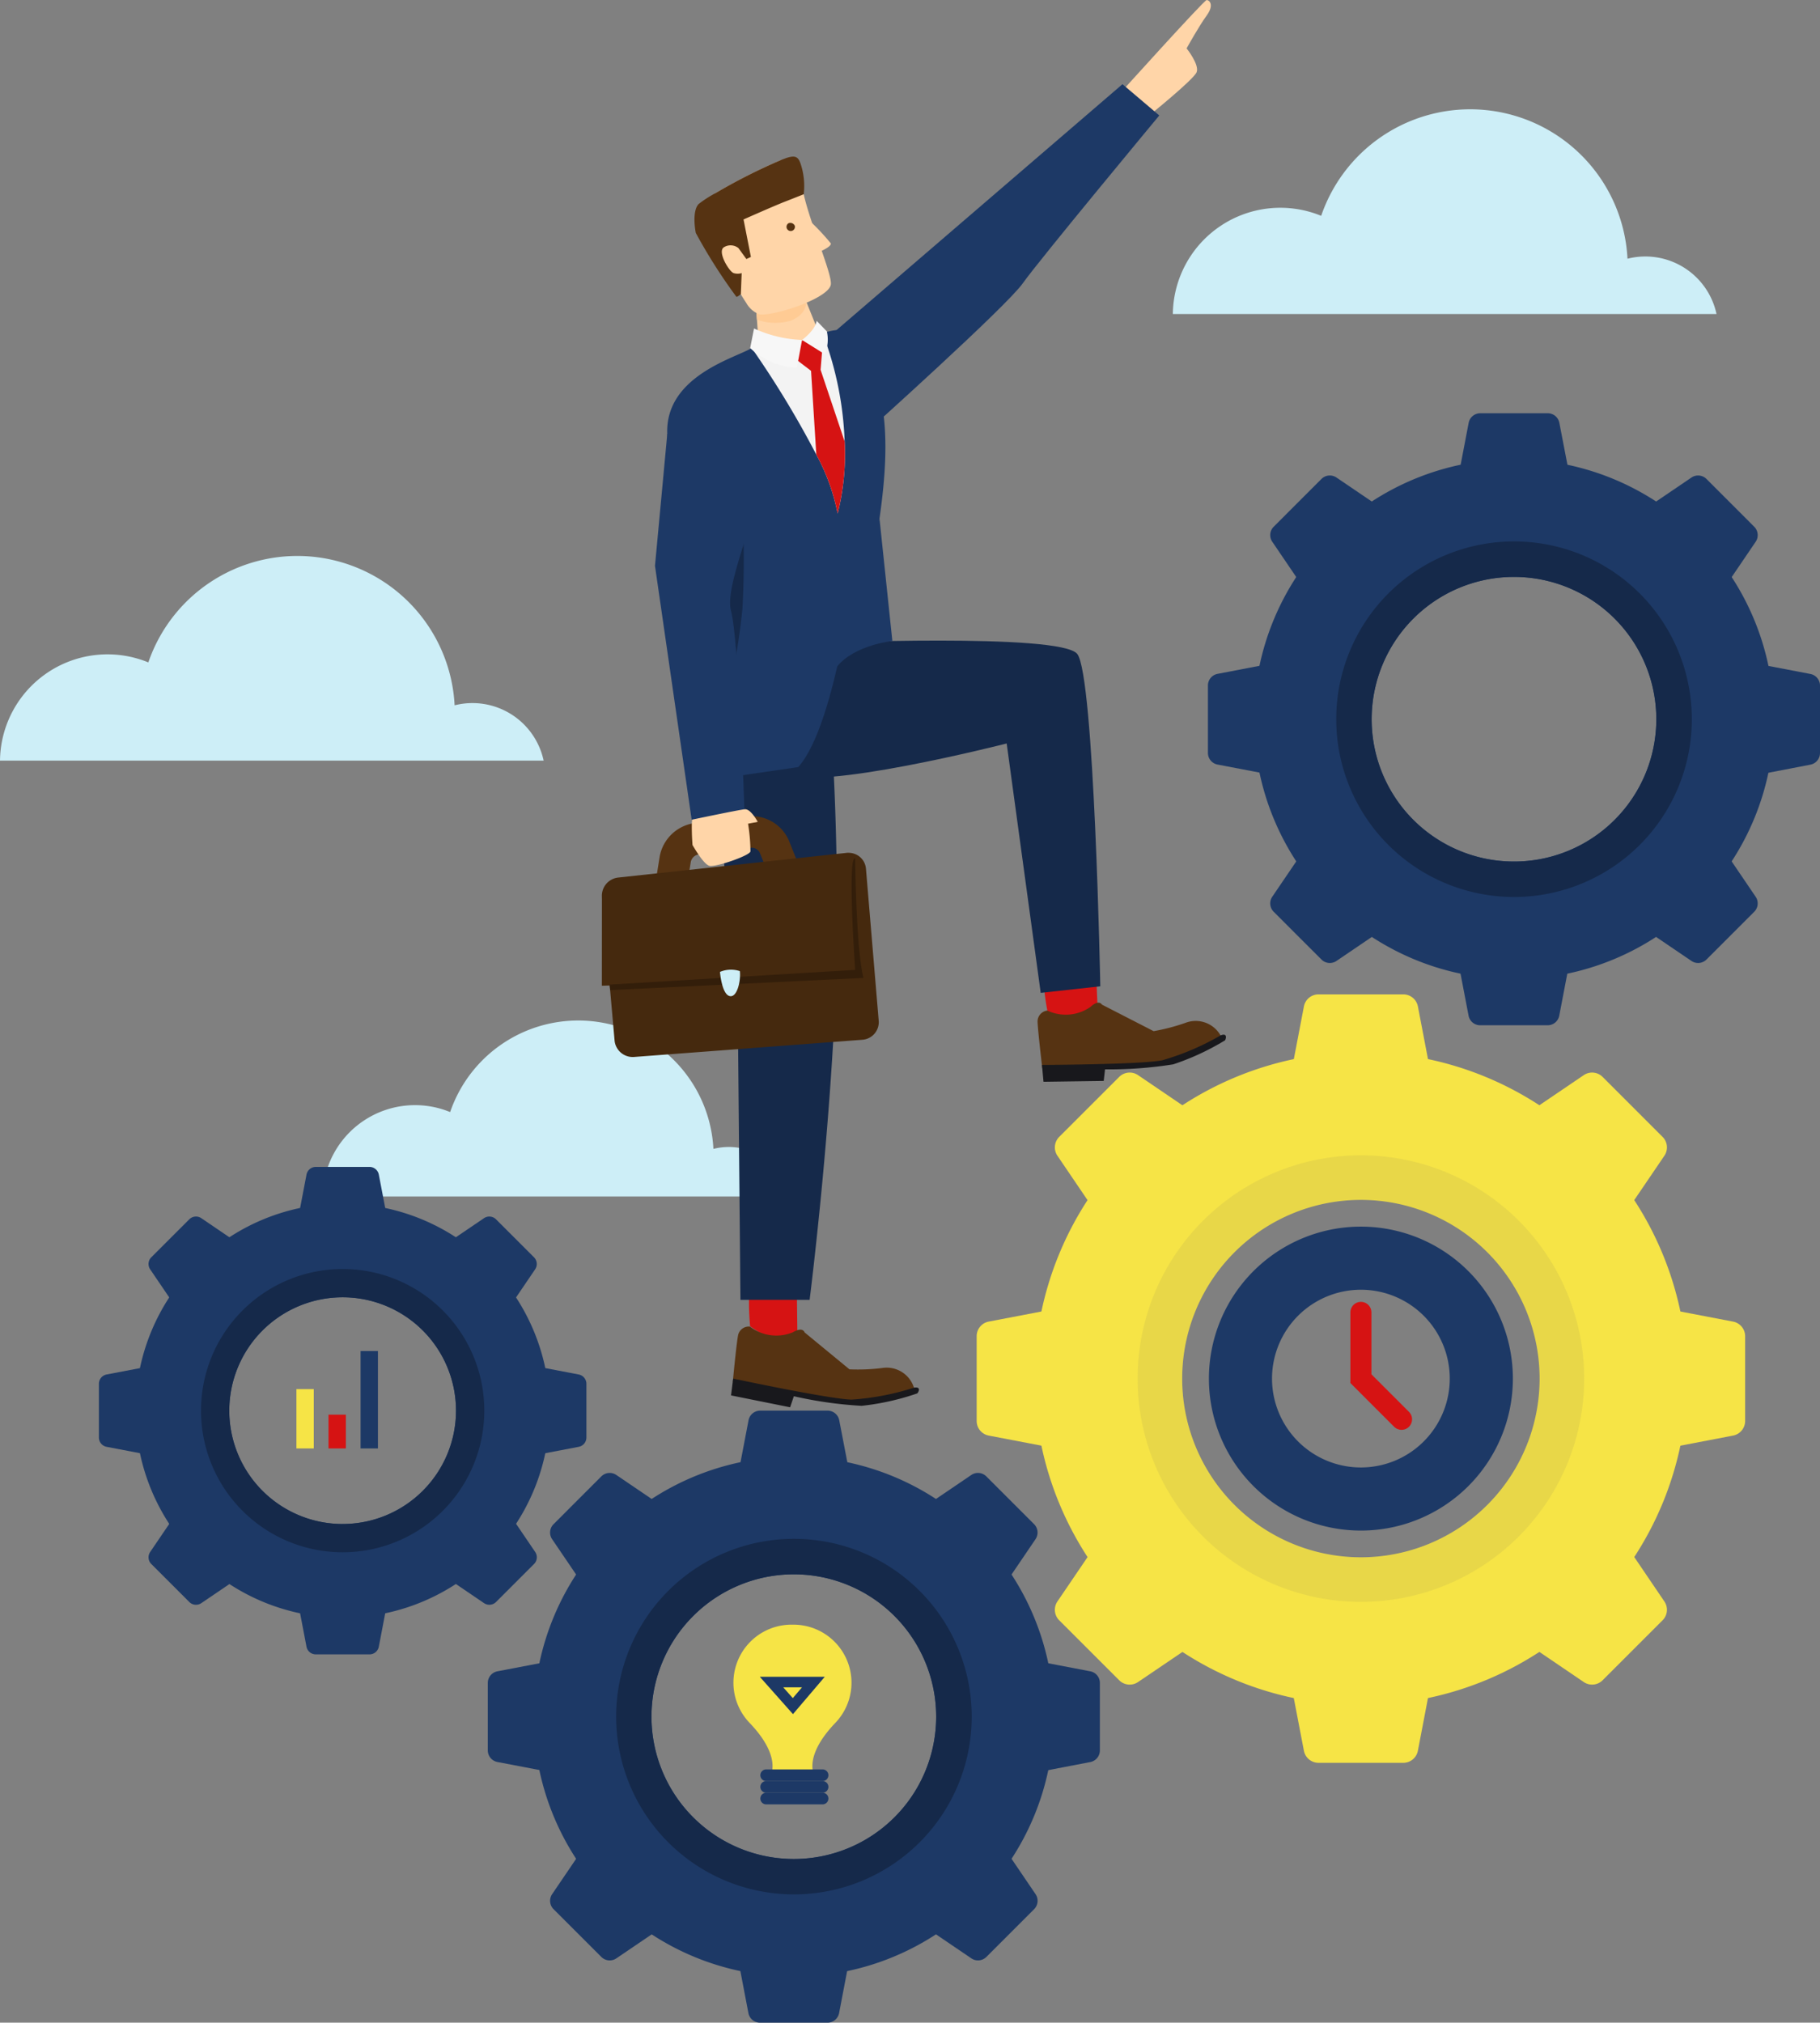 <svg xmlns="http://www.w3.org/2000/svg" width="173.001" height="192.278" viewBox="0 0 173.001 192.278"><rect x="0" y="0" width="173.001" height="192.278" fill="#808080" stroke="none"/><defs><style>.a{fill:#cdeef7;}.b{fill:#f6e446;}.c{fill:#606060;opacity:0.09;}.d{fill:#1d3966;}.e{fill:#15294a;}.f,.g,.h,.p{fill:none;stroke-miterlimit:10;}.f,.h{stroke:#1d3966;}.f{stroke-width:6px;}.g{stroke:#d61313;stroke-linecap:round;stroke-width:2px;}.i{fill:#d61313;}.j{fill:#ffd5a8;}.k{fill:#563312;}.l{fill:#18181c;}.m{fill:#f3f3f3;}.n{fill:#f7f7f7;}.o{fill:#ffcb94;}.p{stroke:#563312;stroke-width:3px;}.q{fill:#45290e;}.r{fill:#331e0a;}</style></defs><g transform="translate(-548.5 -5631.722)"><path class="a" d="M147.466,188.633H95.786a10.219,10.219,0,0,1,14.1-9.338A14.971,14.971,0,0,1,139,183.373a6.917,6.917,0,0,1,8.462,5.261Z" transform="translate(452.714 5515.396)"/><path class="a" d="M193.838,263.14H149.42a8.782,8.782,0,0,1,12.12-8.025,12.867,12.867,0,0,1,25.025,3.5,5.943,5.943,0,0,1,7.274,4.521Z" transform="translate(429.749 5482.322)"/><path class="a" d="M342.434,114.389h-51.68a10.219,10.219,0,0,1,14.1-9.338,14.971,14.971,0,0,1,29.117,4.077,6.917,6.917,0,0,1,8.463,5.261Z" transform="translate(369.231 5547.188)"/><g transform="translate(641.337 5726.248)"><path class="b" d="M322.248,243.212a1.412,1.412,0,0,0-1.387-1.147H312.8a1.413,1.413,0,0,0-1.387,1.147l-1.507,7.877h13.85Z" transform="translate(-280.306 -242.065)"/><path class="b" d="M279.048,255.309a1.412,1.412,0,0,0-1.792.17l-2.67,2.67-.361.361-2.67,2.67a1.412,1.412,0,0,0-.17,1.792l4.5,6.634,4.716-4.716.361-.361,4.716-4.716Z" transform="translate(-263.708 -247.632)"/><path class="b" d="M259.288,295.336a1.412,1.412,0,0,0-1.146,1.387v8.061a1.412,1.412,0,0,0,1.146,1.387l7.877,1.507v-13.85Z" transform="translate(-258.142 -264.23)"/><path class="b" d="M271.385,338.019a1.412,1.412,0,0,0,.17,1.792l2.67,2.669.361.361,2.67,2.67a1.412,1.412,0,0,0,1.792.17l6.635-4.5-4.716-4.716-.361-.361-4.716-4.716Z" transform="translate(-263.708 -280.31)"/><path class="b" d="M311.412,361.91a1.413,1.413,0,0,0,1.387,1.147h8.061a1.412,1.412,0,0,0,1.387-1.147l1.507-7.877H309.9Z" transform="translate(-280.306 -290.008)"/><path class="b" d="M354.094,345.681a1.412,1.412,0,0,0,1.792-.17l2.67-2.67.361-.361,2.669-2.669a1.412,1.412,0,0,0,.17-1.792l-4.5-6.635L352.54,336.1l-.361.361-4.716,4.716Z" transform="translate(-296.386 -280.31)"/><path class="b" d="M377.986,306.172a1.413,1.413,0,0,0,1.146-1.387v-8.061a1.412,1.412,0,0,0-1.146-1.387l-7.877-1.507v13.85Z" transform="translate(-306.085 -264.23)"/><path class="b" d="M361.757,262.972a1.412,1.412,0,0,0-.17-1.792l-2.669-2.67-.361-.361-2.67-2.67a1.413,1.413,0,0,0-1.792-.17l-6.635,4.5,4.716,4.716.361.361,4.716,4.716Z" transform="translate(-296.386 -247.632)"/><path class="b" d="M298.776,251.671A31.031,31.031,0,1,0,329.81,282.7a31.03,31.03,0,0,0-31.034-31.031Zm0,48.019a16.988,16.988,0,1,1,16.991-16.99A16.987,16.987,0,0,1,298.776,299.69Z" transform="translate(-262.255 -246.178)"/><path class="c" d="M306.119,268.82a21.225,21.225,0,1,0,21.227,21.226,21.225,21.225,0,0,0-21.227-21.226Zm0,38.213a16.988,16.988,0,1,1,16.991-16.988,16.987,16.987,0,0,1-16.991,16.988Z" transform="translate(-269.598 -253.521)"/></g><g transform="translate(594.868 5765.82)"><path class="d" d="M227.934,312.182a1.124,1.124,0,0,0-1.1-.913h-6.421a1.124,1.124,0,0,0-1.1.913l-1.2,6.274h11.031Z" transform="translate(-194.528 -311.269)"/><path class="d" d="M193.527,321.817a1.125,1.125,0,0,0-1.427.135l-2.127,2.127-.288.288-2.126,2.127a1.125,1.125,0,0,0-.136,1.427l3.588,5.284,3.756-3.756.288-.288,3.756-3.757Z" transform="translate(-181.309 -315.702)"/><path class="d" d="M177.789,353.7a1.125,1.125,0,0,0-.914,1.1v6.421a1.126,1.126,0,0,0,.914,1.1l6.273,1.2V352.5Z" transform="translate(-176.875 -328.922)"/><path class="d" d="M187.424,387.691a1.125,1.125,0,0,0,.136,1.428l2.126,2.126.288.288,2.127,2.127a1.125,1.125,0,0,0,1.427.135l5.284-3.587-3.756-3.756-.288-.287-3.756-3.757Z" transform="translate(-181.309 -341.729)"/><path class="d" d="M219.3,406.72a1.125,1.125,0,0,0,1.1.914h6.421a1.125,1.125,0,0,0,1.1-.914l1.2-6.273H218.1Z" transform="translate(-194.528 -349.454)"/><path class="d" d="M253.3,393.794a1.125,1.125,0,0,0,1.427-.135l2.127-2.127.288-.288,2.126-2.126a1.125,1.125,0,0,0,.135-1.427l-3.588-5.285-3.756,3.757-.288.287-3.756,3.756Z" transform="translate(-207.336 -341.729)"/><path class="d" d="M272.327,362.327a1.125,1.125,0,0,0,.914-1.105V354.8a1.123,1.123,0,0,0-.913-1.1l-6.273-1.2v11.031Z" transform="translate(-215.06 -328.922)"/><path class="d" d="M259.4,327.92a1.125,1.125,0,0,0-.135-1.427l-2.126-2.127-.288-.288-2.127-2.127a1.125,1.125,0,0,0-1.427-.135l-5.285,3.587,3.756,3.757.288.288,3.756,3.756Z" transform="translate(-207.336 -315.702)"/><path class="d" d="M209.239,318.919a24.715,24.715,0,1,0,24.717,24.715,24.715,24.715,0,0,0-24.717-24.715Zm0,38.246a13.531,13.531,0,1,1,13.532-13.531,13.531,13.531,0,0,1-13.532,13.531Z" transform="translate(-180.151 -314.545)"/><path class="e" d="M215.088,332.577A16.9,16.9,0,1,0,232,349.485a16.9,16.9,0,0,0-16.912-16.908Zm0,30.436a13.531,13.531,0,1,1,13.532-13.531,13.531,13.531,0,0,1-13.532,13.531Z" transform="translate(-186 -320.393)"/></g><g transform="translate(663.32 5671.005)"><path class="d" d="M347.644,146.369a1.125,1.125,0,0,0-1.1-.914h-6.421a1.125,1.125,0,0,0-1.1.914l-1.2,6.273h11.031Z" transform="translate(-314.239 -145.455)"/><path class="d" d="M313.237,156a1.125,1.125,0,0,0-1.427.136l-2.126,2.126-.288.288-2.125,2.127a1.125,1.125,0,0,0-.136,1.427l3.588,5.285,3.756-3.756.288-.288,3.756-3.756Z" transform="translate(-301.019 -149.889)"/><path class="d" d="M297.5,187.884a1.124,1.124,0,0,0-.914,1.1v6.421a1.125,1.125,0,0,0,.914,1.1l6.273,1.2V186.68Z" transform="translate(-296.586 -163.109)"/><path class="d" d="M307.134,221.879a1.125,1.125,0,0,0,.136,1.427l2.125,2.126.288.288,2.127,2.126a1.125,1.125,0,0,0,1.427.136l5.285-3.588-3.756-3.756-.288-.288-3.756-3.756Z" transform="translate(-301.019 -175.916)"/><path class="d" d="M339.014,240.907a1.124,1.124,0,0,0,1.1.913h6.421a1.124,1.124,0,0,0,1.1-.913l1.2-6.273H337.813Z" transform="translate(-314.239 -183.64)"/><path class="d" d="M373.01,227.982a1.125,1.125,0,0,0,1.427-.136l2.126-2.126.288-.288,2.125-2.126a1.125,1.125,0,0,0,.136-1.427l-3.588-5.285-3.756,3.756-.288.288-3.756,3.756Z" transform="translate(-327.047 -175.916)"/><path class="d" d="M392.038,196.515a1.125,1.125,0,0,0,.914-1.1v-6.421a1.124,1.124,0,0,0-.914-1.1l-6.273-1.2v11.03Z" transform="translate(-334.771 -163.109)"/><path class="d" d="M379.113,162.107a1.125,1.125,0,0,0-.136-1.427l-2.125-2.127-.288-.288-2.126-2.126A1.125,1.125,0,0,0,373.01,156l-5.285,3.588,3.756,3.756.288.288,3.756,3.756Z" transform="translate(-327.047 -149.889)"/><path class="d" d="M328.95,153.1a24.716,24.716,0,1,0,24.718,24.716A24.716,24.716,0,0,0,328.95,153.1Zm0,38.246a13.53,13.53,0,1,1,13.533-13.531,13.529,13.529,0,0,1-13.533,13.531Z" transform="translate(-299.862 -148.731)"/><path class="e" d="M334.8,166.765a16.9,16.9,0,1,0,16.907,16.906A16.9,16.9,0,0,0,334.8,166.765Zm0,30.435a13.53,13.53,0,1,1,13.533-13.531A13.529,13.529,0,0,1,334.8,197.2Z" transform="translate(-305.71 -154.58)"/></g><g transform="translate(557.901 5742.65)"><path class="d" d="M152.893,271.477a.9.9,0,0,0-.88-.728H146.9a.9.9,0,0,0-.88.728l-.956,5h8.786Z" transform="translate(-126.286 -270.749)"/><path class="d" d="M125.488,279.151a.9.9,0,0,0-1.137.108l-1.694,1.693-.229.229-1.694,1.693a.9.9,0,0,0-.107,1.137l2.857,4.209,2.992-2.991L126.7,285l2.991-2.992Z" transform="translate(-115.757 -274.28)"/><path class="d" d="M112.953,304.542a.9.9,0,0,0-.727.88v5.114a.9.9,0,0,0,.727.88l5,.956v-8.785Z" transform="translate(-112.226 -284.809)"/><path class="d" d="M120.628,331.618a.9.9,0,0,0,.107,1.137l1.694,1.694.229.229,1.694,1.694a.9.9,0,0,0,1.137.108l4.209-2.858-2.991-2.991-.229-.229-2.992-2.992Z" transform="translate(-115.757 -295.01)"/><path class="d" d="M146.019,346.773a.9.9,0,0,0,.88.727h5.114a.9.9,0,0,0,.88-.727l.956-5h-8.786Z" transform="translate(-126.286 -301.162)"/><path class="d" d="M173.1,336.479a.9.9,0,0,0,1.137-.108l1.694-1.694.229-.229,1.694-1.694a.9.9,0,0,0,.108-1.137l-2.857-4.209-2.992,2.992-.229.229-2.991,2.991Z" transform="translate(-136.488 -295.01)"/><path class="d" d="M188.251,311.416a.9.9,0,0,0,.727-.88v-5.114a.9.9,0,0,0-.727-.88l-5-.956v8.785Z" transform="translate(-142.639 -284.809)"/><path class="d" d="M177.957,284.011a.9.9,0,0,0-.108-1.137l-1.693-1.693-.229-.229-1.694-1.693a.9.9,0,0,0-1.137-.108l-4.209,2.857L171.878,285l.229.229,2.992,2.991Z" transform="translate(-136.488 -274.28)"/><path class="d" d="M138,276.842a19.685,19.685,0,1,0,19.687,19.685A19.685,19.685,0,0,0,138,276.842Zm0,30.462a10.776,10.776,0,1,1,10.778-10.776A10.776,10.776,0,0,1,138,307.3Z" transform="translate(-114.835 -273.358)"/><path class="e" d="M142.662,287.721a13.464,13.464,0,1,0,13.466,13.465,13.464,13.464,0,0,0-13.466-13.465Zm0,24.241a10.776,10.776,0,1,1,10.778-10.776A10.776,10.776,0,0,1,142.662,311.962Z" transform="translate(-119.494 -278.016)"/></g><g transform="translate(666.414 5751.326)"><path class="f" d="M324.89,297.369a11.447,11.447,0,1,1-11.447-11.447,11.447,11.447,0,0,1,11.447,11.447Z" transform="translate(-301.997 -285.922)"/><path class="g" d="M322.016,294.931v6.3l3.864,3.865" transform="translate(-310.569 -289.779)"/></g><g transform="translate(618.201 5786.164)"><path class="b" d="M223.31,346.848a5.518,5.518,0,0,0-4.054,9.36c3,3.145,2,4.9,2,4.9h4.106s-1-1.755,2-4.9a5.518,5.518,0,0,0-4.052-9.36Z" transform="translate(-217.682 -346.848)"/><path class="d" d="M222.741,370.91H228.1a.554.554,0,0,1,.554.554h0a.555.555,0,0,1-.554.554h-5.361a.555.555,0,0,1-.554-.554h0a.554.554,0,0,1,.556-.554Z" transform="translate(-219.611 -357.151)"/><path class="d" d="M222.741,372.848H228.1a.554.554,0,0,1,.554.554h0a.554.554,0,0,1-.554.554h-5.361a.554.554,0,0,1-.554-.554h0a.554.554,0,0,1,.556-.554Z" transform="translate(-219.611 -357.981)"/><path class="d" d="M222.741,374.785H228.1a.554.554,0,0,1,.554.554h0a.555.555,0,0,1-.554.554h-5.361a.555.555,0,0,1-.554-.554h0a.554.554,0,0,1,.556-.554Z" transform="translate(-219.611 -358.81)"/><path class="h" d="M224.041,356.389h3.979l-1.948,2.287Z" transform="translate(-220.405 -350.933)"/></g><g transform="translate(576.677 5760.152)"><rect class="b" width="1.648" height="5.639" transform="translate(0 3.621)"/><rect class="i" width="1.649" height="3.209" transform="translate(3.049 6.051)"/><rect class="d" width="1.648" height="9.26" transform="translate(6.099)"/></g><g transform="translate(605.71 5631.727)"><path class="j" d="M281.458,85.96s8.291-9.2,8.53-9.2.762.429,0,1.477-1.906,3.122-1.906,3.122,1.239,1.548.953,2.263-4.669,4.241-4.669,4.241l-2.907-1.525" transform="translate(-232.499 -76.764)"/><g transform="translate(41.417 93.134)"><path class="i" d="M269.266,239.756a22.592,22.592,0,0,0,.5,3.5c.206.133,3.647.795,4.67-.211l-.152-3.4-5.018.045" transform="translate(-268.695 -239.639)"/><g transform="translate(0 2.175)"><path class="k" d="M269.2,244.194a1.042,1.042,0,0,0-.933,1.045c.023.73.29,3.06.4,4.014.029.257.048.414.048.414s7.448-.028,8.949-.107a12.762,12.762,0,0,0,4.539-.771c1.211-.592,3.582-1.985,3.582-1.985a2.716,2.716,0,0,0-3.462-1.443,18.842,18.842,0,0,1-3.023.79l-4.915-2.524s-.275-.535-1.092.222a4.1,4.1,0,0,1-4.093.345Z" transform="translate(-268.268 -243.442)"/><path class="l" d="M269.143,253.24l-.146-1.6s9.294-.035,11.419-.438a24.6,24.6,0,0,0,5.557-2.368s.359-.16.471.006-.038.456-.038.456a23.909,23.909,0,0,1-4.927,2.287,38.755,38.755,0,0,1-6.487.477l-.124,1.1Z" transform="translate(-268.58 -245.72)"/></g></g><path class="e" d="M228.687,183.494s23.337-.991,24.968,1.02,2.194,31.6,2.194,31.6l-5.664.625-3.234-23.709s-18.526,4.733-20.925,2.764,2.26-12.038,2.26-12.038" transform="translate(-208.47 -122.36)"/><path class="i" d="M220.338,290.754l4.5.105.061,5.055c-1.049.979-4.3-1.308-4.5-1.448a22.964,22.964,0,0,1-.057-3.713" transform="translate(-206.306 -168.392)"/><g transform="translate(12.279 126.106)"><path class="k" d="M219.238,297.3a1.039,1.039,0,0,0-1.132.822c-.136.717-.369,3.051-.461,4.008-.023.257-.039.415-.039.415s7.284,1.553,8.767,1.8a12.747,12.747,0,0,0,4.6.213c1.309-.323,3.921-1.18,3.921-1.18a2.715,2.715,0,0,0-3.075-2.145,18.52,18.52,0,0,1-3.124.128l-4.264-3.509s-.154-.581-1.114-.016a4.1,4.1,0,0,1-4.079-.536Z" transform="translate(-217.437 -297.302)"/><path class="l" d="M217.311,307.538l.2-1.6s9.09,1.941,11.252,2a24.676,24.676,0,0,0,5.934-1.133s.385-.081.459.1-.133.439-.133.439a23.89,23.89,0,0,1-5.3,1.185,38.728,38.728,0,0,1-6.441-.911l-.356,1.051Z" transform="translate(-217.311 -301.001)"/></g><path class="e" d="M213.341,189.18l2.889,26.046.275,29.973h6.576s2.025-15.952,2.527-30.717a275.178,275.178,0,0,0-1.129-32.021C223.983,178.461,213.341,189.18,213.341,189.18Z" transform="translate(-203.332 -121.639)"/><path class="j" d="M227.373,128.947s-4.163,2.46-5.736,1.089l-.162-2.37-.093-1.356-.1-1.476,4.374-.157.22.554.27.674Z" transform="translate(-206.733 -97.28)"/><path class="d" d="M225.955,155.915c-1.022,13.07-14.557,9.26-14.557,9.26s.574-5.236.567-7.615c-.018-5.866-4.983-9.567-5.261-16.066-.238-5.575,6.615-7.275,8.024-8.192a11.378,11.378,0,0,0,6.755-1.383,4.636,4.636,0,0,1,1.862-.336,4.364,4.364,0,0,1,1.59,1.518C229.652,139.576,226.323,151.222,225.955,155.915Z" transform="translate(-200.487 -100.228)"/><path class="m" d="M227.493,132.184a31.966,31.966,0,0,1,2.085,10.27,23.226,23.226,0,0,1-.666,6.853,19.422,19.422,0,0,0-2.027-5.6h0a91.278,91.278,0,0,0-6.142-10.135,32.871,32.871,0,0,0,4.789-.761h.009A11.254,11.254,0,0,0,227.493,132.184Z" transform="translate(-206.5 -100.494)"/><path class="i" d="M230.292,133.91l-.18,2.2,2.287,6.811a23.227,23.227,0,0,1-.666,6.853,19.423,19.423,0,0,0-2.027-5.6h0l-.5-7.965-1.878-1.435.446-.229.576-1.267h.009Z" transform="translate(-209.321 -100.96)"/><path class="n" d="M220.49,133.222l.369-1.859a12.042,12.042,0,0,0,4.564,1.093l-.494,2.638a6.88,6.88,0,0,1-4.439-1.872Z" transform="translate(-206.393 -100.143)"/><path class="n" d="M231.281,133.264l-2.164-1.355s1.283-.943,1.385-1.824l.974,1.009a3.611,3.611,0,0,1-.195,2.17Z" transform="translate(-210.087 -99.595)"/><path class="e" d="M214.784,165.181l2.392-6.911a83.589,83.589,0,0,1,.136,11.258A62.348,62.348,0,0,1,216.1,177l-1.144-.113a39.77,39.77,0,0,0-.172-11.706Z" transform="translate(-203.95 -111.664)"/><path class="o" d="M226.1,125.528l.118.741.006.016s.187,1.142-1.442,1.835a5.281,5.281,0,0,1-3.236-.09l-.093-1.356c.628.469,3.764-.783,4.5-1.079C226.052,125.553,226.1,125.528,226.1,125.528Z" transform="translate(-206.807 -97.644)"/><path class="j" d="M225.184,115.173c-.15,1.339-5.483,3.063-6.8,2.851a2.418,2.418,0,0,1-1.252-1.1c-.137-.2-.309-.475-.509-.8-1.1-1.836-2.882-5.21-2.882-5.21a6.471,6.471,0,0,1,.446-4.386,53.909,53.909,0,0,1,6.273-3.173,2.564,2.564,0,0,1,1.51.8,17.492,17.492,0,0,1,.5,1.738C222.857,108.6,225.307,114.068,225.184,115.173Z" transform="translate(-203.416 -88.149)"/><path class="j" d="M230.113,113.215a21.7,21.7,0,0,1,2.173,2.3c0,.465-1.907,1.113-1.907,1.113Z" transform="translate(-210.513 -92.372)"/><path class="d" d="M205.835,148.386l-1.166,12.52,3.53,24.435,4.97-1.263s-.531-16.216-1.282-18.933,3.937-12.274,2.977-14.255S207.314,146.4,205.835,148.386Z" transform="translate(-199.619 -107.12)"/><path class="k" d="M227.345,114.08a.4.4,0,1,1-.6-.24.463.463,0,0,1,.6.24Z" transform="translate(-209.005 -92.621)"/><path class="d" d="M227.617,169.6s-1.783,15.735-5.466,19.828l-8.454,1.234,3.628-14.218Z" transform="translate(-203.484 -116.514)"/><path class="d" d="M238.427,162.971l1.222,11.634s-3.562.364-5.236,2.406,0-.312,0-.312Z" transform="translate(-212.036 -113.677)"/><path class="d" d="M237.491,123.758S250.7,111.9,252.265,109.684s12.979-15.959,12.979-15.959l-3.5-2.972-27.559,23.7Z" transform="translate(-212.257 -82.754)"/><path class="k" d="M221.615,106.37s-.874.352-1.791.708c-1.007.391-3.93,1.69-3.93,1.69l.7,3.562-.429.2-.753-1.039a1.2,1.2,0,0,0-1.375-.087c-.68.408.5,2.338.921,2.465a1.311,1.311,0,0,0,.76,0l-.08,2.006-.006.006c-.063.022-.269.24-.417.24a51.466,51.466,0,0,1-3.86-6.073c-.109-.543-.309-2.121.263-2.739a10.634,10.634,0,0,1,1.578-1.024,53.914,53.914,0,0,1,6.273-3.173c.189-.069.481-.185.548-.205.825-.25,1.094-.107,1.336.673a6.65,6.65,0,0,1,.262,2.79Z" transform="translate(-202.427 -87.911)"/><path class="p" d="M207.518,219.5l.3-1.88a2.423,2.423,0,0,1,1.973-1.909l5.1-.643a2.338,2.338,0,0,1,2.339,1.379l.935,2.338" transform="translate(-200.838 -135.977)"/><g transform="translate(0 81.058)"><path class="q" d="M220.941,220.036l1.211,14.442a1.676,1.676,0,0,1-1.546,1.819l-21.716,1.636a1.73,1.73,0,0,1-1.688-.992,1.627,1.627,0,0,1-.156-.571l-.456-5.165-.746-8.453a1.742,1.742,0,0,1,1.535-1.873l21.735-2.349a1.141,1.141,0,0,1,.285,0,1.645,1.645,0,0,1,1.542,1.506Z" transform="translate(-195.837 -218.52)"/></g><path class="j" d="M210.8,212.279a21.954,21.954,0,0,0,.059,2.418c.091.132,1.034,1.822,1.607,1.969s3.806-.954,3.9-1.371a17.324,17.324,0,0,0-.23-2.636l.92-.171s-.655-1.253-1.229-1.2S210.8,212.279,210.8,212.279Z" transform="translate(-202.24 -134.364)"/><path class="q" d="M195.837,234.225l.007-8.3,3.2,8.3-3.208.107" transform="translate(-195.837 -140.632)"/><path class="r" d="M197.13,231.446l23.339-1.4s-.774-10.856,0-10.6c0,0,.071,8.551.786,11.365l-24.08,1.156Z" transform="translate(-196.39 -137.853)"/><path class="a" d="M215.472,238.178s.158,2.047.882,2.288,1.114-1.4,1.007-2.362a2.7,2.7,0,0,0-1.889.074Z" transform="translate(-204.244 -145.794)"/></g></g></svg>
